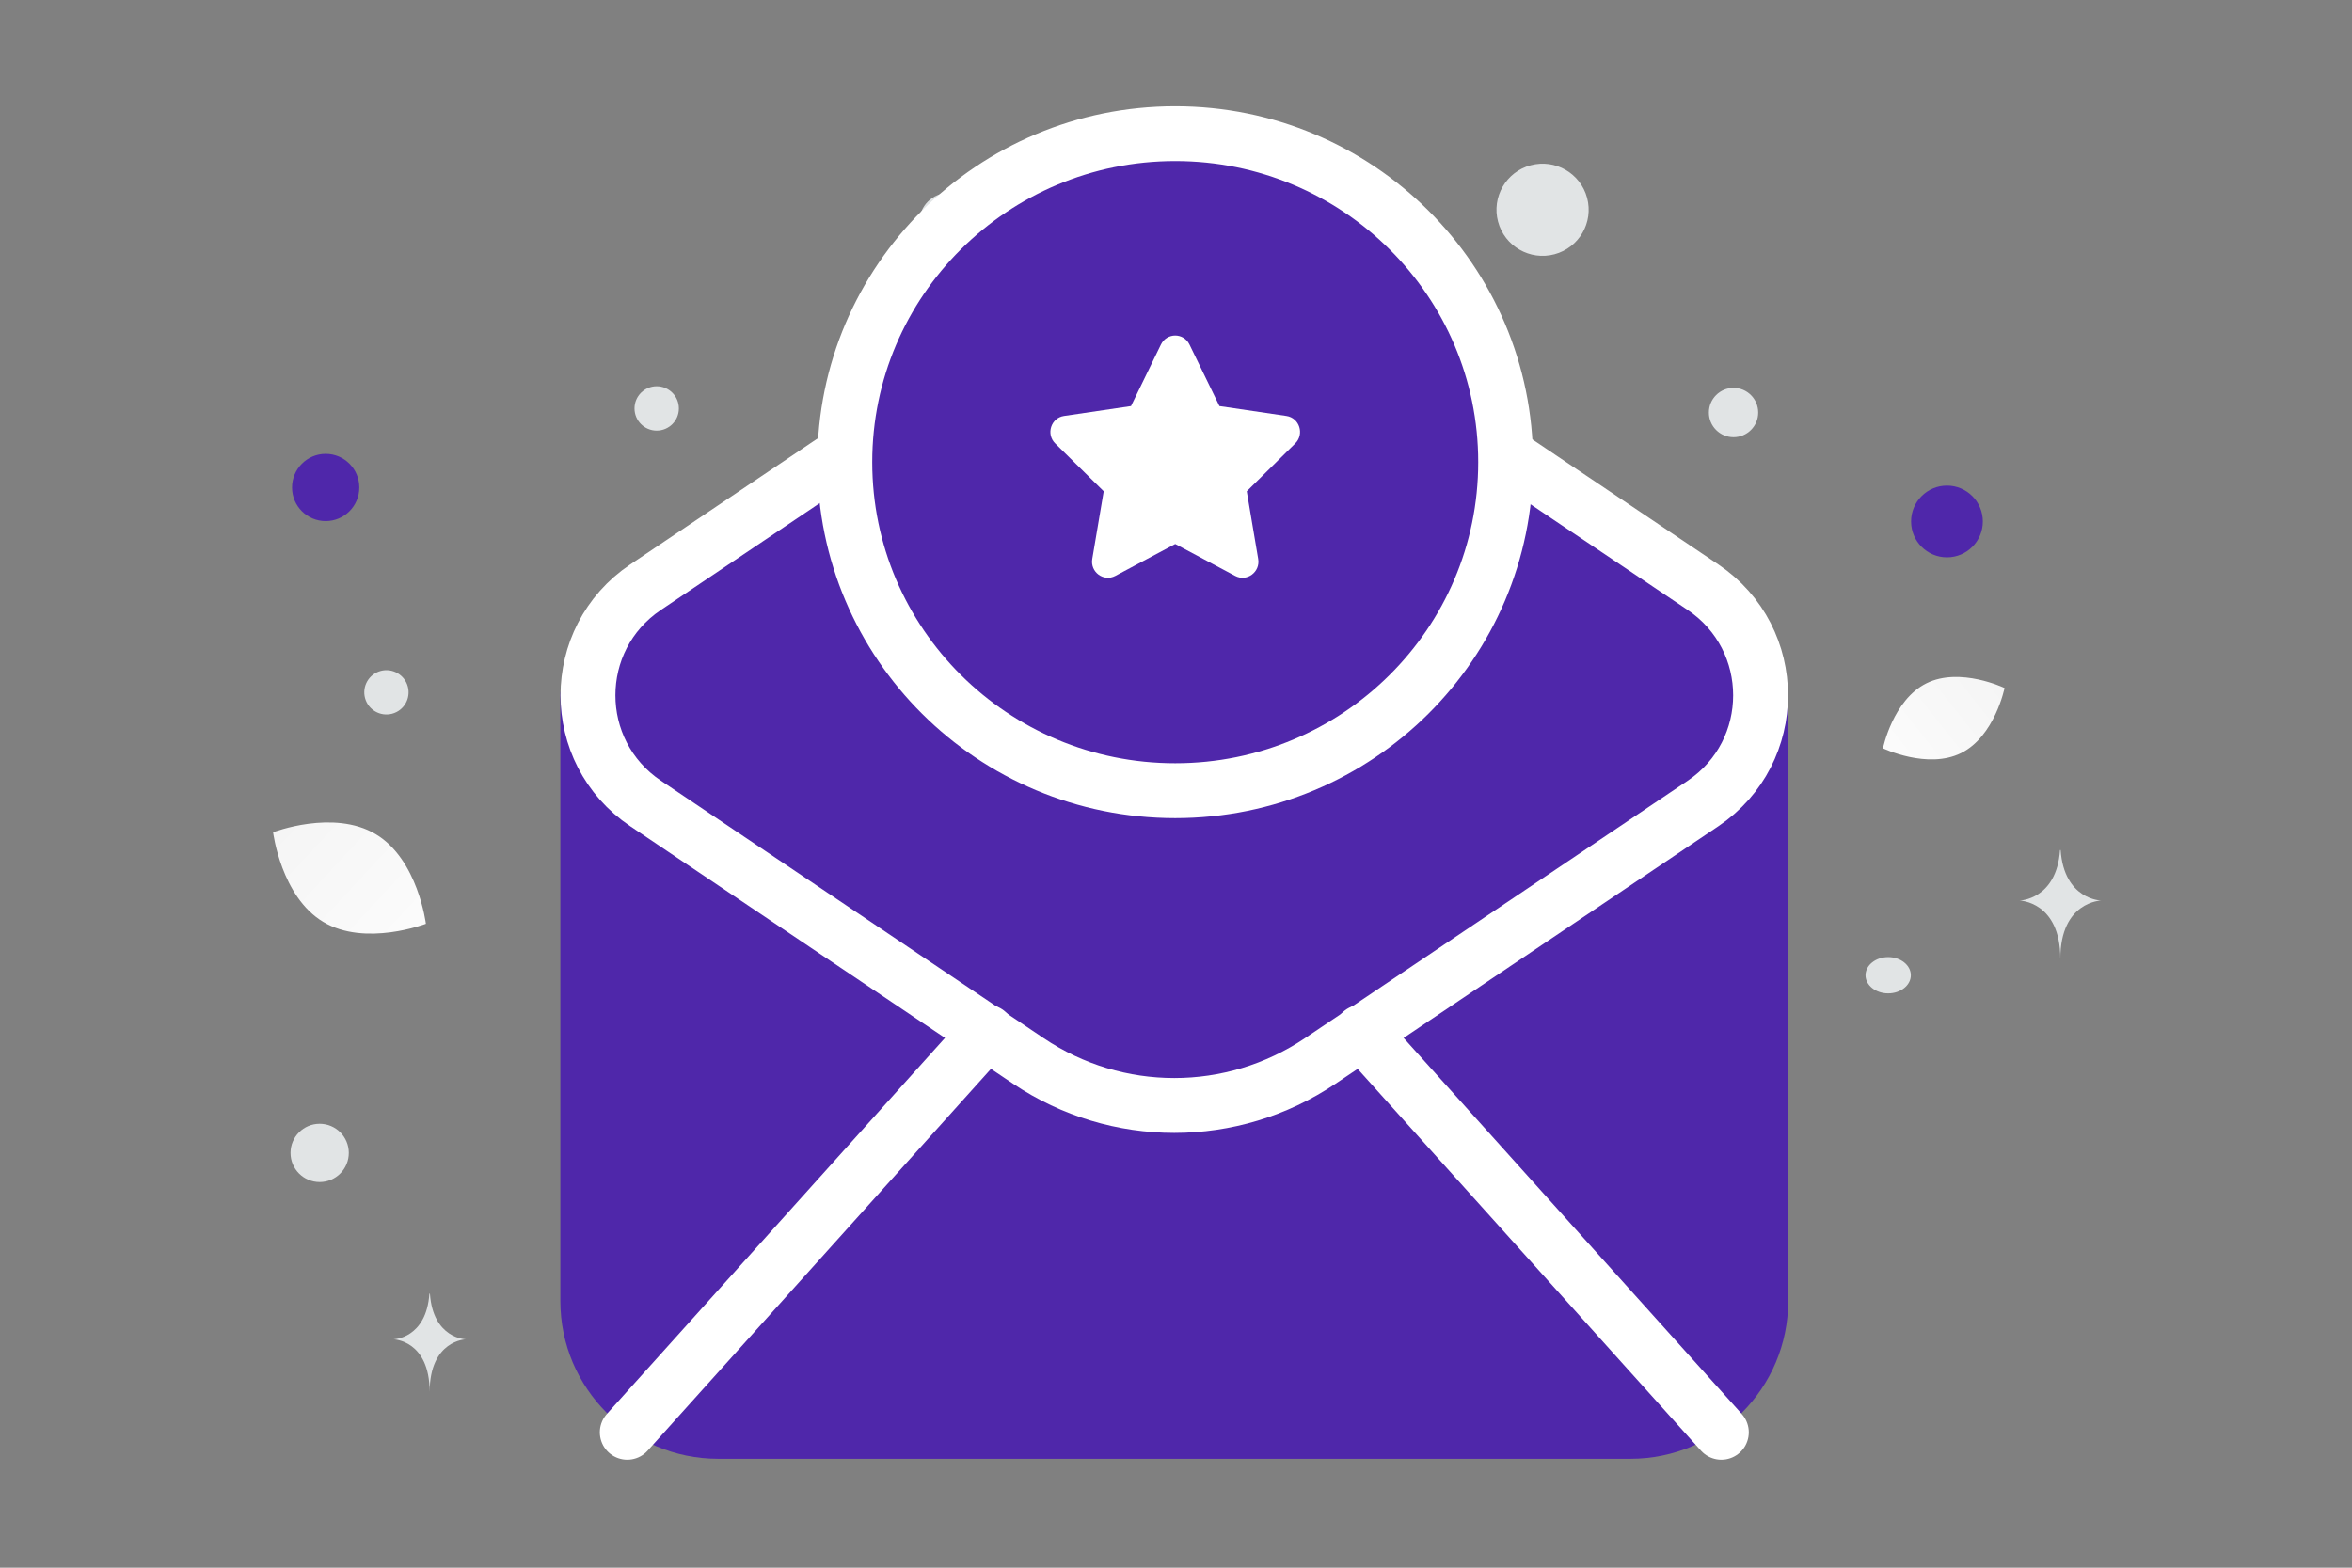 <svg width="900" height="600" viewBox="0 0 900 600" fill="none" xmlns="http://www.w3.org/2000/svg">
<rect x="0" y="0" width="900" height="600" fill="#808080" stroke="none"/>
<g clip-path="url(#clip0_1235_27873)">
<path d="M750.415 288.224C737.569 294.596 720.52 286.402 720.52 286.402C720.52 286.402 724.309 267.881 737.162 261.518C750.007 255.146 767.05 263.33 767.05 263.33C767.05 263.33 763.261 281.851 750.415 288.224Z" fill="url(#paint0_linear_1235_27873)"/>
<path d="M123.67 352.829C139.812 362.504 162.971 353.56 162.971 353.56C162.971 353.56 159.943 328.934 143.791 319.27C127.648 309.596 104.499 318.528 104.499 318.528C104.499 318.528 107.527 343.154 123.67 352.829Z" fill="url(#paint1_linear_1235_27873)"/>
<path d="M745.009 185.859C737.429 185.859 731.284 192.003 731.284 199.584C731.284 207.164 737.429 213.309 745.009 213.309C752.589 213.309 758.734 207.164 758.734 199.584C758.734 192.003 752.589 185.859 745.009 185.859Z" fill="#4F27AA"/>
<path d="M124.619 199.437C117.513 199.437 111.752 193.676 111.752 186.57C111.752 179.464 117.513 173.703 124.619 173.703C131.725 173.703 137.486 179.464 137.486 186.57C137.486 193.676 131.725 199.437 124.619 199.437Z" fill="#4F27AA"/>
<path d="M627.3 259.487C623.984 259.487 621.295 256.798 621.295 253.482C621.295 250.165 623.984 247.477 627.3 247.477C630.617 247.477 633.305 250.165 633.305 253.482C633.305 256.798 630.617 259.487 627.3 259.487Z" fill="#4F27AA"/>
<path d="M661.954 529.135C657.69 529.135 654.234 525.679 654.234 521.415C654.234 517.152 657.69 513.695 661.954 513.695C666.217 513.695 669.674 517.152 669.674 521.415C669.674 525.679 666.217 529.135 661.954 529.135Z" fill="#E1E4E5"/>
<path d="M122.317 452.406C116.158 452.406 111.165 447.413 111.165 441.254C111.165 435.094 116.158 430.102 122.317 430.102C128.476 430.102 133.469 435.094 133.469 441.254C133.469 447.413 128.476 452.406 122.317 452.406Z" fill="#E1E4E5"/>
<path d="M251.28 164.806C246.593 164.806 242.793 161.006 242.793 156.319C242.793 151.632 246.593 147.832 251.28 147.832C255.967 147.832 259.767 151.632 259.767 156.319C259.767 161.006 255.967 164.806 251.28 164.806Z" fill="#E1E4E5"/>
<path d="M663.343 167.329C658.131 167.329 653.907 163.104 653.907 157.893C653.907 152.682 658.131 148.457 663.343 148.457C668.554 148.457 672.779 152.682 672.779 157.893C672.779 163.104 668.554 167.329 663.343 167.329Z" fill="#E1E4E5"/>
<path d="M156.053 262.783C157.264 267.303 154.582 271.949 150.061 273.16C145.541 274.371 140.895 271.689 139.684 267.169C138.473 262.649 141.155 258.003 145.675 256.791C150.196 255.58 154.842 258.263 156.053 262.783Z" fill="#E1E4E5"/>
<path d="M363.037 96.39C356.811 96.39 351.764 91.343 351.764 85.117C351.764 78.891 356.811 73.844 363.037 73.844C369.263 73.844 374.31 78.891 374.31 85.117C374.31 91.343 369.263 96.39 363.037 96.39Z" fill="#E1E4E5"/>
<path d="M722.518 380.19C717.729 380.19 713.847 377.085 713.847 373.253C713.847 369.422 717.729 366.316 722.518 366.316C727.307 366.316 731.189 369.422 731.189 373.253C731.189 377.085 727.307 380.19 722.518 380.19Z" fill="#E1E4E5"/>
<path d="M607.306 75.722C609.827 85.13 604.244 94.8 594.836 97.32C585.428 99.841 575.758 94.258 573.238 84.85C570.717 75.443 576.3 65.773 585.707 63.252C595.115 60.731 604.785 66.314 607.306 75.722Z" fill="#E1E4E5"/>
<path d="M788.276 325.348H788.502C789.846 344.38 804 344.673 804 344.673C804 344.673 788.392 344.978 788.392 366.969C788.392 344.978 772.784 344.673 772.784 344.673C772.784 344.673 786.932 344.38 788.276 325.348ZM164.313 495.114H164.514C165.706 512.339 178.265 512.604 178.265 512.604C178.265 512.604 164.416 512.88 164.416 532.784C164.416 512.88 150.567 512.604 150.567 512.604C150.567 512.604 163.121 512.339 164.313 495.114Z" fill="#E1E4E5"/>
<path fill-rule="evenodd" clip-rule="evenodd" d="M224.921 266.117V497.954C224.921 525.509 247.239 547.828 274.794 547.828H623.884C651.439 547.828 673.758 525.509 673.758 497.954V266.117" fill="#4F27AA"/>
<path d="M224.921 266.117V497.954C224.921 525.509 247.239 547.828 274.794 547.828H623.884C651.439 547.828 673.758 525.509 673.758 497.954V266.117" stroke="#4F27AA" stroke-width="21" stroke-linecap="round" stroke-linejoin="round"/>
<path fill-rule="evenodd" clip-rule="evenodd" d="M247.017 224.747L421.425 107.42C429.678 101.873 439.397 98.91 449.342 98.91C459.286 98.91 469.005 101.873 477.258 107.42L651.666 224.747C681.041 244.522 681.041 287.738 651.666 307.512L505.187 406.063C471.423 428.78 427.285 428.78 393.52 406.063L247.042 307.512C217.641 287.738 217.641 244.497 247.017 224.747Z" fill="#4F27AA" stroke="white" stroke-width="21" stroke-linecap="round" stroke-linejoin="round"/>
<path d="M377.702 395.047L240.023 548.18M658.68 548.18L521.001 395.047" stroke="white" stroke-width="21" stroke-linecap="round" stroke-linejoin="round"/>
<path d="M449.703 302.621C519.534 302.621 576.143 246.326 576.143 176.883C576.143 107.439 519.534 51.145 449.703 51.145C379.872 51.145 323.263 107.439 323.263 176.883C323.263 246.326 379.872 302.621 449.703 302.621Z" fill="#4F27AA" stroke="white" stroke-width="21" stroke-linecap="round" stroke-linejoin="round"/>
<path fill-rule="evenodd" clip-rule="evenodd" d="M449.691 208.2L472.623 220.416C477.081 222.792 482.305 218.955 481.448 213.914L477.07 188.033L495.623 169.721C499.236 166.151 497.247 159.928 492.251 159.197L466.621 155.419L455.156 131.857C452.926 127.267 446.479 127.267 444.238 131.857L432.784 155.419L407.155 159.197C402.159 159.928 400.17 166.151 403.782 169.721L422.336 188.033L417.957 213.914C417.1 218.955 422.324 222.792 426.783 220.416L449.714 208.2H449.691Z" fill="white"/>
</g>
<defs>
<linearGradient id="paint0_linear_1235_27873" x1="701.086" y1="308.1" x2="807.038" y2="224.292" gradientUnits="userSpaceOnUse">
<stop stop-color="white"/>
<stop offset="1" stop-color="#EEEEEE"/>
</linearGradient>
<linearGradient id="paint1_linear_1235_27873" x1="186.136" y1="383.972" x2="56.249" y2="263.289" gradientUnits="userSpaceOnUse">
<stop stop-color="white"/>
<stop offset="1" stop-color="#EEEEEE"/>
</linearGradient>
<clipPath id="clip0_1235_27873">
<rect width="900" height="600" fill="white"/>
</clipPath>
</defs>
</svg>
